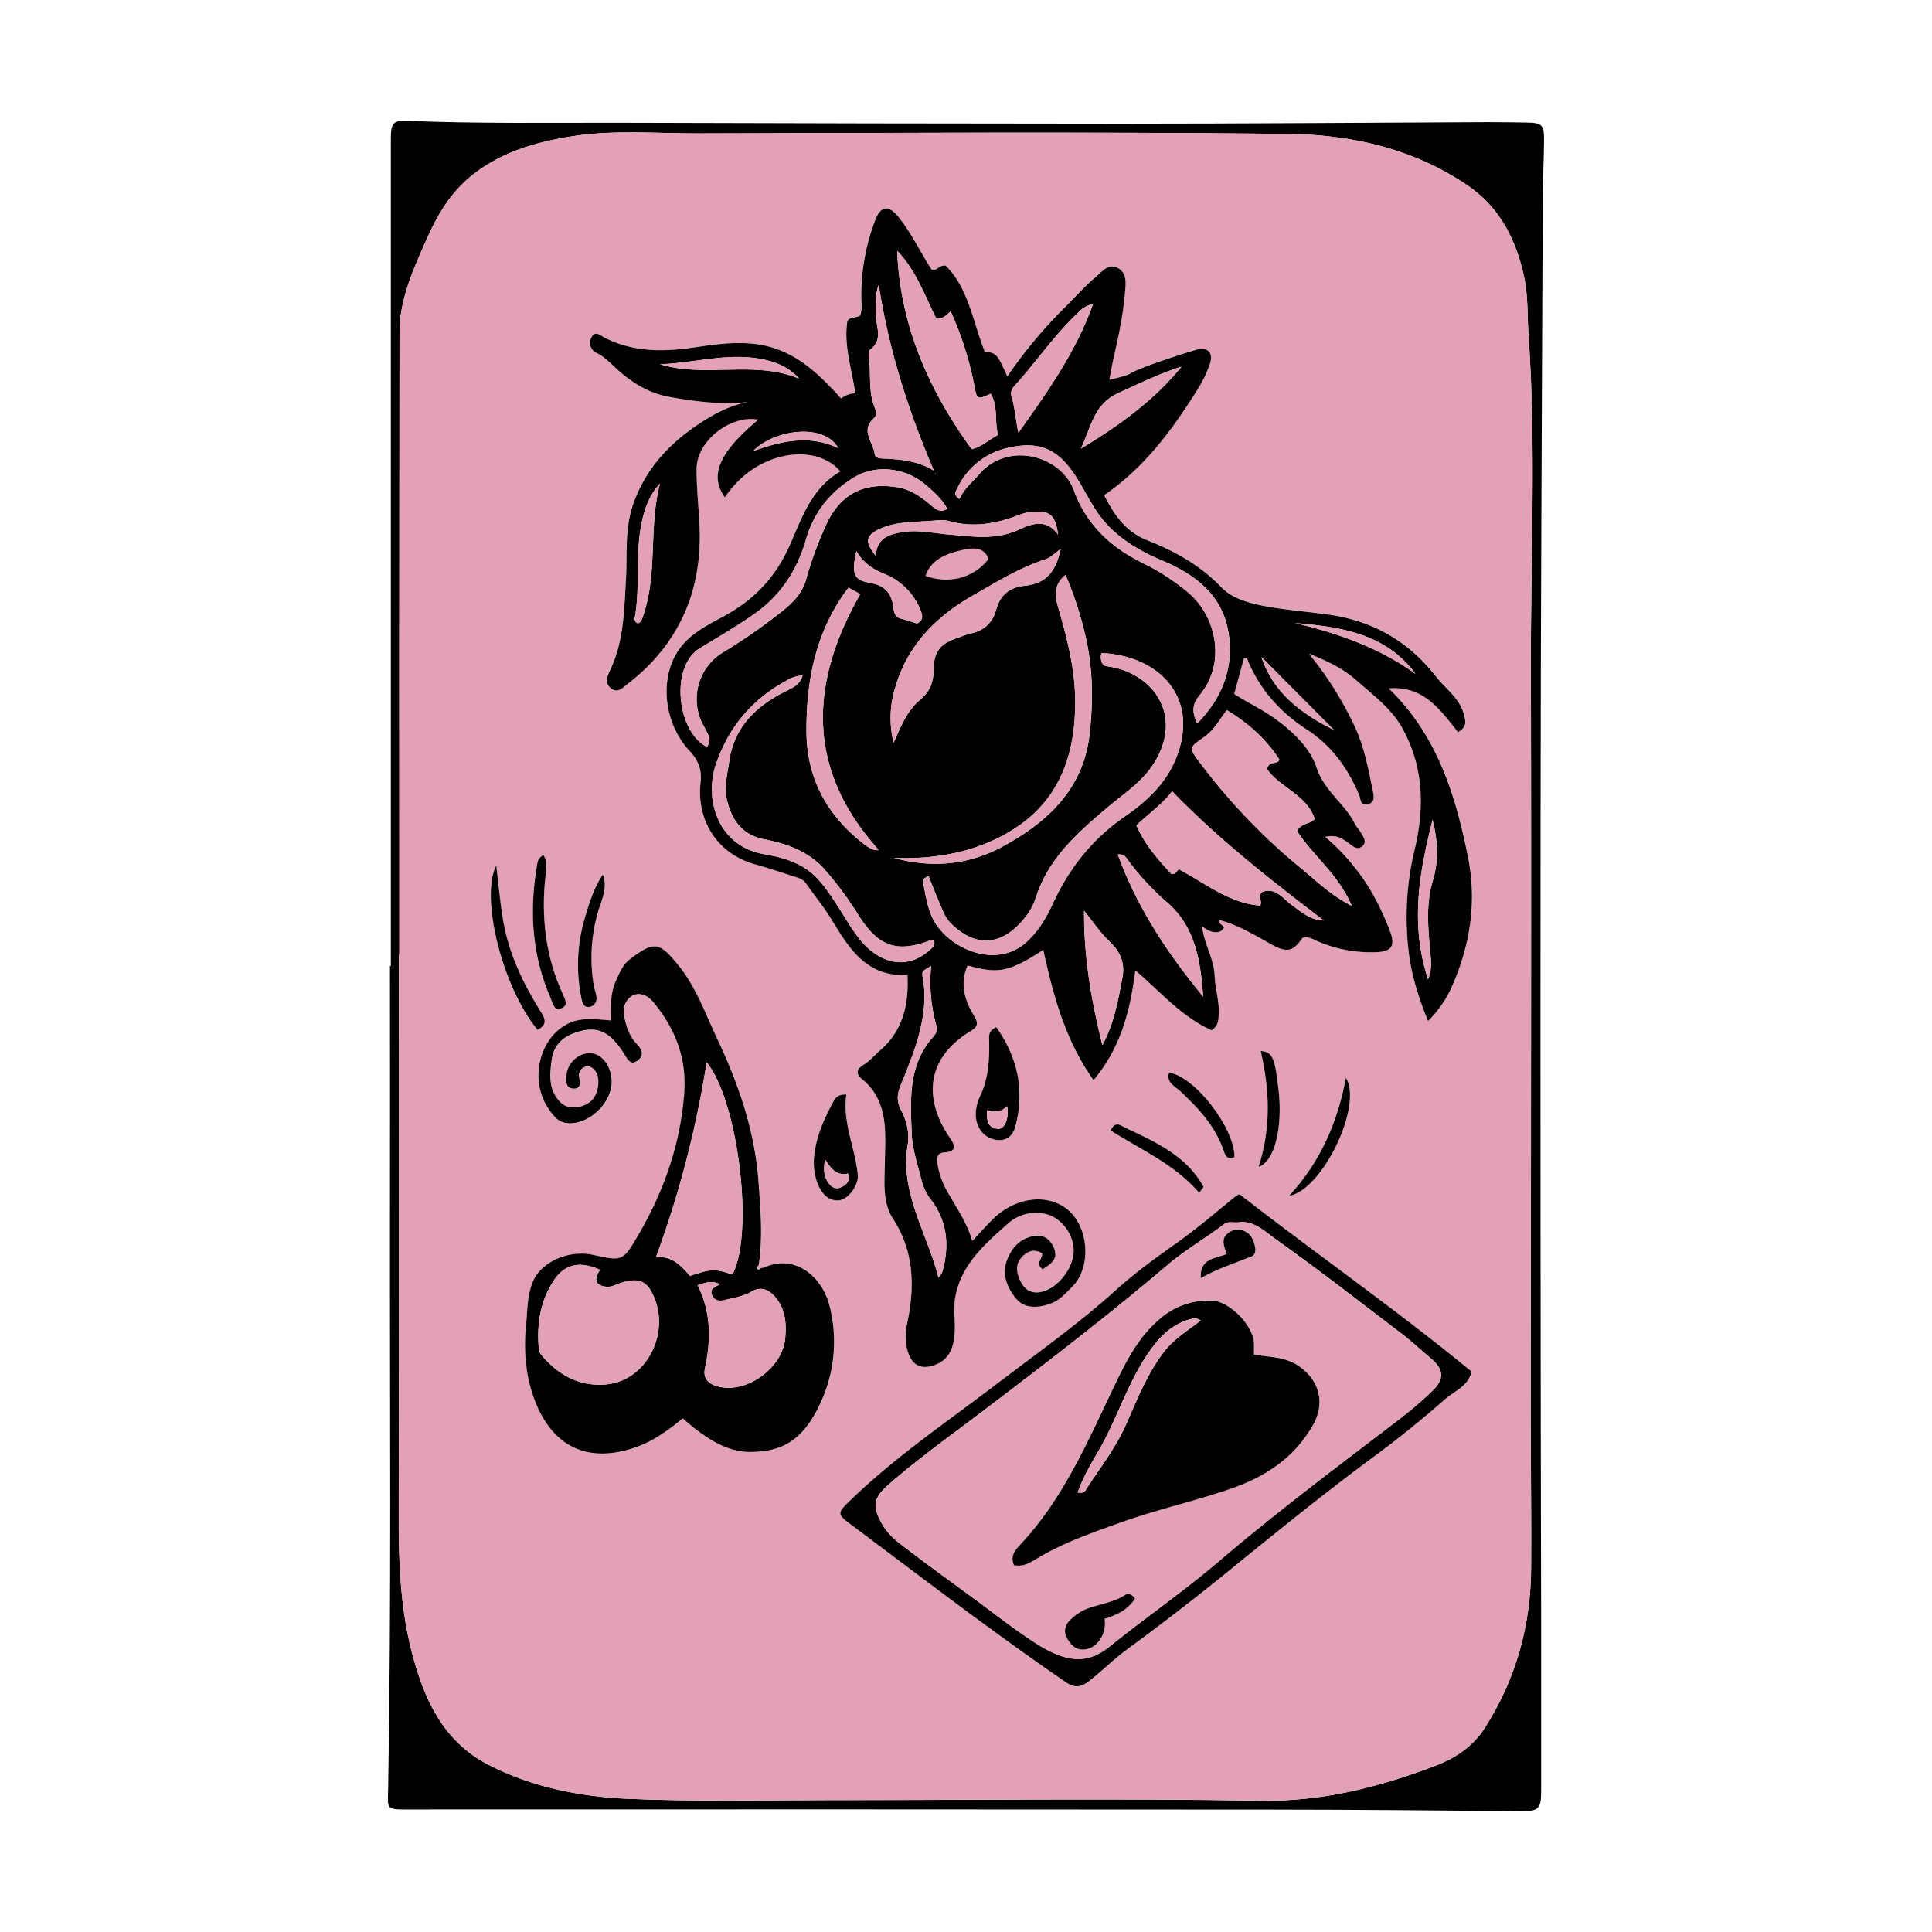 <svg xmlns="http://www.w3.org/2000/svg" viewBox="0 0 800 800"><defs><style>.a{fill:#e2a1b4;}</style></defs><title>slot-machine</title><path d="M161.84,399.94q0-171.37,0-342.76c0-6.19,1.13-7.39,6.68-7.15,29.84,1.26,59.7.72,89.55.81q103.11.33,206.23.38c50.7,0,101.39-.43,152.09-.64,5.2,0,10.4.09,15.6.17,6.6.11,7.44.88,7.36,7.67-.08,8-.51,16-.54,24-.35,85.78-.83,171.57-.9,257.35q-.15,165.36.24,330.72,0,35.78,0,71.55c0,7.11-1.34,8-8.54,7.93-34.46-.33-68.92-.62-103.38-.65q-178-.15-356-.06c-10.8,0-9.67.44-9.49-9.67,1.35-78.35.64-156.7.73-235q.06-52.32,0-104.63Zm3.52-4.83h-.18c0,76.77.14,153.54-.09,230.31-.07,19.85.44,39.46,5.46,58.87s13,36.85,31.76,46.5c18.09,9.29,38,13.24,57.94,14.08,29.6,1.24,59.29.5,88.94.51,57.52,0,115.06-.73,172.57.26,25.5.44,49.1-5.55,72.34-14.37,8.15-3.09,15.58-7.79,20.64-15.69,13-20.3,19.11-42.51,19.25-66.42.14-22-.2-44.09-.19-66.13,0-101.63.35-203.26.07-304.88-.13-46.25,2.27-92.54-.93-138.75-.58-8.33-.12-16.73-1.92-25C627.67,99,620.84,85.74,607.6,76.73c-22.43-15.25-48.26-21-74.51-21.28-81.37-.9-162.75-.39-244.13-.2-17.4,0-34.92-1.55-52.19,1.2-15.28,2.43-30.05,6.71-42.35,17-8.23,6.91-13.44,15.88-17.67,25.41-5.51,12.4-11.3,24.93-11.32,38.84Q165.24,266.42,165.36,395.11Z"/><path class="a" d="M165.36,395.11q0-128.69.07-257.38c0-13.91,5.81-26.44,11.32-38.84,4.23-9.53,9.44-18.5,17.67-25.41,12.3-10.32,27.07-14.6,42.35-17C254,53.7,271.56,55.29,289,55.25c81.38-.19,162.76-.7,244.13.2,26.25.29,52.08,6,74.51,21.28,13.24,9,20.07,22.24,23.42,37.65,1.8,8.29,1.34,16.69,1.92,25,3.2,46.21.8,92.5.93,138.75.28,101.62,0,203.25-.07,304.88,0,22,.33,44.09.19,66.13-.14,23.91-6.26,46.12-19.25,66.42-5.06,7.9-12.49,12.6-20.64,15.69-23.24,8.82-46.84,14.81-72.34,14.37-57.51-1-115-.25-172.57-.26-29.65,0-59.34.73-88.94-.51-20-.84-39.85-4.79-57.94-14.08-18.79-9.65-26.7-27-31.76-46.5s-5.53-39-5.46-58.87c.23-76.77.09-153.54.09-230.31ZM315.27,525l-1-1c1.69-11.57.76-23.11-.11-34.7-1.56-20.91-8.16-40.25-17.06-59-5-10.46-8.71-21.43-16.21-30.63-7.74-9.49-9.91-9.93-19.68-2.6-3.31,2.48-4.63,5.9-6.16,9.35-2.25,5.07-2.08,10.49-1.94,16.21-5.87-.4-11.51-1.3-16.77.87-13.41,5.53-18.6,26.43-6.32,39.26a7.88,7.88,0,0,0,4.76,2.4c9.4,1,19.57-9.15,18.52-18.49-.69-6.08-4.35-10.36-8.95-10.49s-9.29,4.08-9.67,9c-.18,2.25-.61,5.43,2.71,5.68,3.13.23,3.05-2.1,2.5-4.63a3.7,3.7,0,0,1,2.43-4.35c1.66-.61,3.1.2,4.18,1.58,2.27,2.91,1.57,9.32-1.35,12.25-3.27,3.3-9.6,4-12.61,1.2-5.56-5.22-4.9-12-3.9-18.57.78-5.15,4.14-8.58,9-10.37,9.33-3.45,14.65-1.29,20.87,8.48,1.46,2.3,2.72,5.15,5.82,2.66,2.6-2.08,1.55-4.56-.55-6.71-3.39-3.45-4.66-7.91-5.37-12.49s2.75-8.55,6.67-8.16c3,.31,5,2.49,6.71,4.71,8.31,10.6,12.59,22.34,11.61,36.13-1.55,21.65-8.69,41.38-19.6,59.82-5.93,10-6.35,9.79-18.24,7.22-9.63-2.08-21.19,2.68-24.78,11-2.4,5.6-2.28,12-2.88,18-1.07,10.87-.21,21.79,3.84,31.9,6.49,16.22,18.75,25.09,38.13,19.88,9-2.42,16.05-7.35,22.91-13.06,10,9,18.83,13.89,27.67,13.91,13.22,0,22.24-4.51,29.54-20.66a59.87,59.87,0,0,0,3.64-39.63c-2.83-11.91-14.14-22-27.1-16.09A4.18,4.18,0,0,1,315.27,525ZM497.64,383.27c2.88,2.9,7.5,3.94,9.09,1,.76-.95-2.49-1.56-1.71-3.32,7.85,2.07,14.62,6.28,21.56,10.12,6.3,3.49,8.93,3,12.74-2.66,2.17-.86,4,.28,5.76,1.07a55.39,55.39,0,0,0,23.78,4.79c7.37,0,9.26-2.31,6.62-9.1-3.56-9.15-8-17.89-14.19-25.64a83.05,83.05,0,0,0-12.5-13c4.77-1.18,7.34.85,9.9,2.75,1.65,1.22,3.43,2.78,5.33,1.19,2.28-1.9.51-4-.56-5.89-.7-1.2-1.75-2.22-2.37-3.45-4.18-8.42-12.65-13.58-15.84-23.2-2.79-8.39-9.73-14.91-17.17-20.32-5.34-3.9-11.35-6.66-17-10.3,1.35-5,2.66-9.79,4-14.6l1.28-.22C521.3,285.19,530,294.9,541,302c10.49,6.8,17.07,16,21.76,27.14.71,1.68.53,4.48,3.52,3.88s2.65-3.23,2.21-5.34c-1.87-9.18-3.55-18.36-7.6-27a143.48,143.48,0,0,0-18.92-30c7.11,2.8,13.95,5.95,19.64,11,6.86,6.08,14.46,11.54,19,19.76,9,16.15,9.3,33.37,5.05,50.77a119.67,119.67,0,0,0-2.51,40.58c1,10,4,19.73,8.15,30A47.21,47.21,0,0,0,601,409.07c7.83-17.4,10.7-35.58,6.9-54.43-5.18-25.7-12.79-50.35-32.78-69.64,14.52-1.24,21.33,9,28.68,18.08,3.78-2.05,3.2-4.59,2.41-7.46-1.84-6.69-7.58-10.48-11.52-15.54-11.19-14.41-25.84-23-44.23-25.61-8.69-1.25-17.45-1.89-26.11-3.45-6.84-1.24-14-3.24-18.47-7.85-8.78-9.14-19.24-15-30.59-19.45-9-3.54-13.78-10.32-18-18.76,16.32-11.18,27.73-26.43,38-42.71A51.33,51.33,0,0,0,501,150.43c1.42-4.5-1-7-5.64-5.68-2.8.79-22.69,6.89-27.55,9.93-1.79,1.12-9.26,5.54-11,4.06-1.56-1.36,3.61-7.88,4.1-10,2.05-8.91,4-17.85,4.78-27,.33-4,1.2-8.61-3-10.84-3.88-2.07-6.7,1.81-9.22,3.92-4.69,3.93-8.74,8.62-13.11,12.94a192.34,192.34,0,0,0-23.32,28.07c-4.32-9.5-4.49-9.68-9.32-10.22-5-12.33-6.6-26.13-16.22-35.65-2.71-.35-3.53,2.32-5.82,1.63-4.58-7.11-8.29-14.95-13.67-21.71-4.16-5.22-7.43-4.73-9.73,1.36a87.54,87.54,0,0,0-5.69,32.9c0,2.19.36,4.4-.54,6.51-1.51,1.05-3.67.26-5.22,2.1-1.65,10,1.76,19.82,3.27,30.1a9.83,9.83,0,0,0-5.91,2.11c-8.54-9.45-17.39-18.16-29.83-21.45-10.46-2.76-21.05-1.13-31.59.41-12.44,1.82-24.78,1.8-36.39-4.07-1.91-1-4-3.16-5.55-.2a4.64,4.64,0,0,0,2.32,6.57c3.14,1.54,5.43,4.07,7.94,6.34,6.41,5.79,13.27,10.23,22.18,11.8,10.8,1.91,21.5,3.28,32.53,2.07-7.69,1.39-14.29,5-20.63,9.17C277,183.71,267.61,193.83,262.4,208c-3.9,10.63-2.6,21.34-3.23,32.05-.75,12.6-.88,25.31-6.39,37-1.28,2.74-2.54,5.39-.07,7.65,2.86,2.63,5.18-.06,7.32-1.71,21.61-16.71,30.94-38.95,29.57-66-.38-7.59-1.17-15.18-1.19-22.78,0-11.62,13.95-22.63,25.56-20.53-16.09,13.45-20.44,23-13.87,32.14,5.48-7.83,12.4-13.52,21.54-16.31,10.15-3.1,20.68-1.19,26.32,5.64-11.84,6.71-15.93,19-20.89,30.36-5.82,13.32-14.76,22.72-27.47,29.62-7,3.81-14.7,7.57-19.24,14.88-7.3,11.77-5.3,29.6,5.07,40.75,3.7,4,5.24,7.64,4.63,13.24-1.65,15.17,6.45,29.29,22.5,33.8,5.39,1.52,10.71,3.33,16.06,5,1.9.6,3.87,1.13,5.1,2.9,3.41,4.93,7.23,9.53,10.4,14.68,7.25,11.81,14.38,24.24,31.62,23.22.61,12.19-1.84,23-11.21,31.12-2.39,2.07-4.43,4.59-7.2,6.24s-2.88,3.79-.48,5.72c8,6.42,9.66,15.26,9.69,24.71,0,6.21-.38,12.42-.33,18.63,0,5,.69,10.15,3.48,14.44,8.82,13.56,9.16,28.21,5.95,43.33-.95,4.47-1,8.79.68,13,1.87,4.68,5.38,6.11,10.21,4.51,5.81-1.92,8.44-6.18,8.78-14.19.2-4.79-.64-9.56.28-14.39,2.54-13.37,12.28-21.72,21.57-30a17.41,17.41,0,0,1,16.35-4c6.56,1.87,11.57,9.27,11,16.1-.67,7.67-7.88,15.66-14.61,16.24-3.48.3-5.69-1.46-7.22-4.34-1.7-3.2-2.35-6.84-.13-9.64,2-2.56,5.19-4.54,8.94-2.19.35,2.21-3.13,4.3.24,6.59,3.14-2.07,6.61-4.06,4.67-8.74-2.12-5.12-6.13-6.31-11.31-4.17-3.83,1.58-6.1,4.57-7.69,8-2.86,6.21-.78,11.86,3.08,16.8,3.27,4.19,8.61,4.61,14.94,2.16,3.53-1.37,5.86-4.16,8.39-6.63,8.45-8.25,7-25.66-2.47-32.69C432.78,494,419.79,496,410.84,505c-2.64,2.66-5.14,5.46-8.29,8.82-2.41-8.12-7-14.27-10.6-20.93a32.35,32.35,0,0,1-3.74-10.73c-.33-2.19-.53-4.69,2.69-4.91,5.93-.41,4.19-3.47,2.2-6.39-9.43-13.85-11.43-31.73,9-44,2.92-1.75,3-3.27,1.18-6.24-3.91-6.4-6-13.33-2.62-20.81,12.39,3.43,16.74,3,31.31-6.45,4.15,18.72,8.88,37.11,20.82,53.95,11.44-13.71,15.2-28.94,17.29-45.49,10.48,9,19.24,19.32,31.61,24.82,2.69-1.72,2.81-4.08,2.94-6.52.31-5.46-1.48-10.69-1.7-16.06-.31-7.31-4.58-13.56-5.2-20.74Zm15.74,111.31c-1.07.1-1.88.95-2.82,1.73-7.72,6.32-15.3,12.79-23.48,18.57-8.44,6-16.91,12-24.56,19-15.76,14.28-33.07,26.52-49.92,39.36-20.8,15.85-42.53,30.53-61.32,48.9-4.34,4.24-4.41,5.06.29,8.58,29.69,22.24,59.13,44.83,89.72,65.85,3.74,2.57,6.42,2.16,9.62-.33,5.47-4.24,10.34-9.17,15.95-13.28Q488.55,667,509.41,650c19.84-16.14,39.73-32.25,60.33-47.45,10-7.34,19.56-15.19,28.86-23.32,3.75-3.28,9.27-5.12,10.82-11.29C578.32,542.42,545.27,519.39,513.38,494.58ZM412.54,425.31c-3.62,1.59-2.92,4-2.89,6.06.12,7.82-.34,15.49-3.87,22.72a17.78,17.78,0,0,0-1.63,6.33c-.43,6,3,10.6,8.12,11.52,4.72.84,7.33-1.85,8.32-5.83C424.27,451.38,421.42,437.88,412.54,425.31Zm-62.08,27.93c-3.76-.25-4.77,1.77-5.65,3.41-3.49,6.55-6.56,13.31-7.5,20.78a24.78,24.78,0,0,0,1.13,12.4c1.53,3.87,3.95,7.29,8.57,7.24,3.85,0,8.62-6.06,8.18-10.63C354.1,475.21,348.77,464.72,350.46,453.24Zm-145-94.93c-6.75,13.38,2.5,50.44,17,68.14,5.08-2.61,2.4-5.75.57-8.75-7.11-11.68-12.8-23.95-15-37.57C207,372.89,206.35,365.58,205.48,358.31Zm19.57-4.22c-2.63,1.2-2.53,3.36-2.85,5.28-3.09,18.57-1.8,36.67,5.85,54.08.92,2.1,1.28,5.4,4.59,4,2.72-1.16,1.35-3.68.43-5.7-7.3-15.88-9.14-32.56-7.12-49.78C226.25,359.37,226.72,356.81,225.05,354.09Zm24.58,8c-3.71,5.52-5.64,11.74-7.43,17.93a68.21,68.21,0,0,0-1.42,33.73c.4,1.86,1,3.67,3.42,3.17,2.11-.43,2.83-2.2,2.76-4.09a28.14,28.14,0,0,0-1-4,68.34,68.34,0,0,1,1.33-30.12C248.66,373.42,251.91,368.21,249.63,362.11Zm307.69,84.17c-3.42,18.16-10.3,34.58-23.57,48.92C547.75,492.75,564.44,457.56,557.32,446.28Zm-36.16,36.88c6.73-2.16,10-16.52,8.26-31.79-1.54-13.45-2.44-15.66-7.41-16.17C525.78,451.17,526.36,467,521.16,483.16Zm-37.09-39c-1.25,4.11,2.34,5.63,4.39,7.52,7.83,7.26,15,15,18.41,25.36.79,2.38,2,3.24,4.32,2.15C511.2,467,494.86,445.8,484.07,444.13Zm12.48,49.78,1.83-2.41c-7.07-13-20.06-18.63-32.66-24.66-1.74-.82-3.89-2.84-5.87,1.26C472.43,476.1,486.46,482.12,496.55,493.91Z"/><path d="M497.75,383.29c.62,7.18,4.89,13.43,5.2,20.74.22,5.37,2,10.6,1.7,16.06-.13,2.44-.25,4.8-2.94,6.52-12.37-5.5-21.13-15.84-31.61-24.82-2.09,16.55-5.85,31.78-17.29,45.49-11.94-16.84-16.67-35.23-20.82-53.95-14.57,9.49-18.92,9.88-31.31,6.45-3.36,7.48-1.29,14.41,2.62,20.81,1.81,3,1.74,4.49-1.18,6.24-20.45,12.31-18.45,30.19-9,44,2,2.92,3.73,6-2.2,6.39-3.22.22-3,2.72-2.69,4.91A32.35,32.35,0,0,0,392,492.9c3.63,6.66,8.19,12.81,10.6,20.93,3.15-3.36,5.65-6.16,8.29-8.82,9-9,21.94-11,30.47-4.72,9.51,7,10.92,24.44,2.47,32.69-2.53,2.47-4.86,5.26-8.39,6.63-6.33,2.45-11.67,2-14.94-2.16-3.86-4.94-5.94-10.59-3.08-16.8,1.59-3.46,3.86-6.45,7.69-8,5.18-2.14,9.19-.95,11.31,4.17,1.94,4.68-1.53,6.67-4.67,8.74-3.37-2.29.11-4.38-.24-6.59-3.75-2.35-6.9-.37-8.94,2.19-2.22,2.8-1.57,6.44.13,9.64,1.53,2.88,3.74,4.64,7.22,4.34,6.73-.58,13.94-8.57,14.61-16.24.6-6.83-4.41-14.23-11-16.1a17.41,17.41,0,0,0-16.35,4c-9.29,8.29-19,16.64-21.57,30-.92,4.83-.08,9.6-.28,14.39-.34,8-3,12.27-8.78,14.19-4.83,1.6-8.34.17-10.21-4.51-1.68-4.19-1.63-8.51-.68-13,3.21-15.12,2.87-29.77-5.95-43.33-2.79-4.29-3.44-9.4-3.48-14.44,0-6.21.35-12.42.33-18.63,0-9.45-1.72-18.29-9.69-24.71-2.4-1.93-2.35-4,.48-5.72s4.81-4.17,7.2-6.24c9.37-8.11,11.82-18.93,11.21-31.12-17.24,1-24.37-11.41-31.62-23.22-3.17-5.15-7-9.75-10.4-14.68-1.23-1.77-3.2-2.3-5.1-2.9-5.35-1.69-10.67-3.5-16.06-5-16.05-4.51-24.15-18.63-22.5-33.8.61-5.6-.93-9.26-4.63-13.24-10.37-11.15-12.37-29-5.07-40.75,4.54-7.31,12.22-11.07,19.24-14.88,12.71-6.9,21.65-16.3,27.47-29.62,5-11.34,9.05-23.65,20.89-30.36-5.64-6.83-16.17-8.74-26.32-5.64-9.14,2.79-16.06,8.48-21.54,16.31-6.57-9.16-2.22-18.69,13.87-32.14-11.61-2.1-25.58,8.91-25.56,20.53,0,7.6.81,15.19,1.19,22.78,1.37,27-8,49.26-29.57,66-2.14,1.65-4.46,4.34-7.32,1.71-2.47-2.26-1.21-4.91.07-7.65,5.51-11.73,5.64-24.44,6.39-37,.63-10.71-.67-21.42,3.23-32.05,5.21-14.2,14.61-24.32,26.82-32.45,6.34-4.22,12.94-7.78,20.63-9.17-11,1.21-21.73-.16-32.53-2.07-8.91-1.57-15.77-6-22.18-11.8-2.51-2.27-4.8-4.8-7.94-6.34a4.64,4.64,0,0,1-2.32-6.57c1.51-3,3.64-.77,5.55.2,11.61,5.87,23.95,5.89,36.39,4.07,10.54-1.54,21.13-3.17,31.59-.41,12.44,3.29,21.29,12,29.83,21.45a9.83,9.83,0,0,1,5.91-2.11c-1.51-10.28-4.92-20.1-3.27-30.1,1.55-1.84,3.71-1,5.22-2.1.9-2.11.58-4.32.54-6.51a87.54,87.54,0,0,1,5.69-32.9c2.3-6.09,5.57-6.58,9.73-1.36,5.38,6.76,9.09,14.6,13.67,21.71,2.29.69,3.11-2,5.82-1.63,9.62,9.52,11.2,23.32,16.22,35.65,4.83.54,5,.72,9.32,10.22a192.34,192.34,0,0,1,23.32-28.07c4.37-4.32,8.42-9,13.11-12.94,2.52-2.11,5.34-6,9.22-3.92,4.2,2.23,3.33,6.85,3,10.84-.76,9.14-2.73,18.08-4.78,27-.49,2.15-1.66,8.52-1.66,8.52s6.75-1.43,8.54-2.55c4.86-3,24.75-9.14,27.55-9.93,4.59-1.3,7.06,1.18,5.64,5.68a51.33,51.33,0,0,1-5.82,11.82c-10.24,16.28-21.65,31.53-38,42.71,4.25,8.44,9,15.22,18,18.76,11.35,4.46,21.81,10.31,30.59,19.45,4.43,4.61,11.63,6.61,18.47,7.85,8.66,1.56,17.42,2.2,26.11,3.45,18.39,2.63,33,11.2,44.23,25.61,3.94,5.06,9.68,8.85,11.52,15.54.79,2.87,1.37,5.41-2.41,7.46-7.35-9.1-14.16-19.32-28.68-18.08,20,19.29,27.6,43.94,32.78,69.64,3.8,18.85.93,37-6.9,54.43a47.21,47.21,0,0,1-9.63,13.66c-4.13-10.23-7.16-19.94-8.15-30a119.67,119.67,0,0,1,2.51-40.58c4.25-17.4,3.95-34.62-5.05-50.77-4.58-8.22-12.18-13.68-19-19.76-5.69-5.05-12.53-8.2-19.64-11a143.48,143.48,0,0,1,18.92,30c4.05,8.65,5.73,17.83,7.6,27,.44,2.11.87,4.72-2.21,5.34s-2.81-2.2-3.52-3.88C558.08,318.05,551.5,308.82,541,302c-11-7.12-19.71-16.83-24.68-29.48l-1.28.22c-1.3,4.81-2.61,9.62-4,14.6,5.64,3.64,11.65,6.4,17,10.3,7.44,5.41,14.38,11.93,17.17,20.32,3.19,9.62,11.66,14.78,15.84,23.2.62,1.23,1.67,2.25,2.37,3.45,1.07,1.87,2.84,4,.56,5.89-1.9,1.59-3.68,0-5.33-1.19-2.56-1.9-5.13-3.93-9.9-2.75a83.05,83.05,0,0,1,12.5,13c6.23,7.75,10.63,16.49,14.19,25.64,2.64,6.79.75,9.06-6.62,9.1a55.39,55.39,0,0,1-23.78-4.79c-1.71-.79-3.59-1.93-5.76-1.07-3.81,5.62-6.44,6.15-12.74,2.66-6.94-3.84-13.71-8.05-21.56-10.12-.78,1.76,2.47,2.37,1.71,3.32-1.59,2.9-6.21,1.86-9.09-1l-.24.08ZM508,294.06c-3.23,4.37-5.5,8.48-9.35,11.15-6.36,4.4-6.4,4.51-1.57,10.84a252.38,252.38,0,0,0,41.36,43.23c6.44,5.23,12.41,11.34,21.28,15.78-5.52-13.05-16.18-20.85-22.66-31,2-3.51,5.63-2.74,7.33-5-3.42-10.16-14.64-13-19.77-20.68.9-3.54,4-1.59,5.19-3.76C524.35,306.11,517.07,299.58,508,294.06ZM457,275.51a14.29,14.29,0,0,0,1.71.44c18,2.4,31.77,19.62,19.17,40-4.76,7.7-12.3,12.51-19,18.16-12.42,10.5-24.6,21.06-29.87,37.28a25.92,25.92,0,0,1-3.74,7.47c-8.64,11.6-19.86,14.93-31.41,3.65-2.42-2.36-3.47-5.31-4.71-8.24-1.63-3.84-3.15-7.72-4.66-11.43-2.18.69-2.44,1.73-2.24,2.7,1.27,6.23,2,12.65,5.92,18,7.71,10.56,25.25,17.06,36.8,6.57,4.82-4.38,8.12-9.78,10.79-15.62,6.8-14.84,16.36-27.08,30.11-36.5,10.16-7,19-15.64,22.65-28.56,6.38-22.85-10.27-38-32.42-39A5.43,5.43,0,0,0,457,275.51ZM488.28,360c11.41,6.16,20.92,14,33.5,15,1.16-2-1.26-3.78.8-5.6,5.66-2.26,8.7,2.8,12.49,5.5,3.95,2.82,7.54,6.11,13.07,6.25-21.84-16.62-43.41-33.48-62.77-53.46-4.48,5.73-10,9.4-14.79,14.09,3.41,7.94,8.93,14.17,14.48,20.14C487.06,362.18,487.36,360.05,488.28,360ZM371.51,103.9c1.18,30.75,13,57.49,30.84,82.12,4.2-1.07,7.21-4,10.9-5.92-1.53-5.79.1-11.82-3.06-17.08-5.46,2.64-5.75,2.36-6.76-3.3a137.27,137.27,0,0,0-9.82-30.84c-1.69,1.59-3,3.28-6,2.84C382.89,122.44,379.4,112,371.51,103.9ZM292.82,309.31c1.36-2.93,1.66-3.1-1.5-8.82a22.67,22.67,0,0,1,8.53-30.65,229.89,229.89,0,0,0,22.2-15.33c4.93-3.71,9.78-8,11.61-14.1a154.42,154.42,0,0,1,8.87-24.06c5.94-12.11,15.58-16.68,28.85-14.63,5.72.89,10,4,14.1,7.45,2,1.74,3.89,3.25,6.81,1.51-2.4-4.24-5.86-7.29-9.36-10.22-8-6.75-20.2-8.28-29.21-2.82-9.82,6-16.72,14.32-20,25.86-3.6,12.53-10.49,23.21-21.55,30.88-7.23,5-14.83,9.49-22.3,14C277.18,276,280.43,303.36,292.82,309.31Zm77.33,45.93c15.64,4.33,30.85,3,45.11-4.75,18.67-10.16,33.36-23.84,35.92-46.43,1.47-13,1.44-26-1.3-38.87a149.56,149.56,0,0,0-8.65-27.13c-5,4.1-4.46,8.59-3,13.61,3.68,12.71,6.94,25.37,7,38.92.05,21.46-6.21,39.91-24.3,52C405.83,352.6,388.3,355.93,370.15,355.24Zm27.13-148.63c2-4.36,5.49-7.12,8.35-10.42,11.74-13.53,33.74-7.73,39.09,6.95,5.1,14,15.17,23.45,28.37,29.93a94.54,94.54,0,0,1,18.61,12c12.26,10.17,16.06,29.66,5,42.89-3,3.6-3.22,7-.93,11.58,10.84-11.06,15.43-24,12.76-38.5-2.73-14.87-13.8-23.24-27.11-28.85-8.5-3.57-16.38-8-22.85-14.81-5.32-5.61-8.43-12.58-12.4-19-7.44-12-15.06-16-28.42-13a30.32,30.32,0,0,0-21.27,16.68C395.78,203.42,394.6,204.91,397.28,206.61Zm41.89,20.75c-2.5,1.76-4.11,3.53-6.08,4.17-10.93,3.53-20.65,9.59-30.46,15.19-15.29,8.74-27.22,20.94-32.1,38.58a42.63,42.63,0,0,0-.49,22.26c3-6.89,5.62-13.34,11.06-17.91,3.84-3.22,5.41-7,5.47-12,.09-8.14,2.8-11.29,10.67-13.77a44.91,44.91,0,0,1,4.53-1.56c5.7-1.11,9.23-4.47,10.77-10,1.69-6.1,5.56-9.16,12-9.82C432.81,241.66,437.17,237,439.17,227.36ZM332.36,279.71a14.33,14.33,0,0,0-7,2.3c-14.08,7.73-23.6,19.1-28.87,34.44-4.89,14.19.51,33.95,20.1,37.27,8.06,1.37,16.27,3.78,22.31,10.5,4.46,5,7.77,10.65,11.29,16.21,3.33,5.25,6.56,10.55,11.79,14.22,7.76,5.44,16,5,23-1.26,1.38-1.23,3-2.31,1.11-4.33-15,5.9-22.58,3-31.27-11.16A143.57,143.57,0,0,0,342,360.63c-6.63-7.84-15.74-11.18-25.6-13.1-8.57-1.68-13.17-7.36-15.24-15.74-1.42-5.74,0-11,.81-16.55,2.13-14.7,11.56-23.2,24-29.33C328.56,284.6,331.2,283.4,332.36,279.71Zm54.32-84.86c-10.64-24.93-18.74-50.31-22.82-76.94-1.45,3.86-1.15,7.62-1.3,11.37-.21,5.31,3.72,11.31-2.5,15.72-.44.31-.44,1.54-.33,2.3,1.07,7.09-.37,14.46,2.43,21.35.64,1.58.92,3.5-.28,4.56-5.8,5.13-.2,9.89.31,14.77.17,1.61,1.88,1.83,3.35,1.89C372.69,190.18,379.8,190.71,386.68,194.85Zm-35.33,48.47c-13.52,17.81-17.41,37.93-17.42,59.16,0,19.35,8.16,34.66,23.16,46.53,2.12,1.68,4.34,3.32,6.78,3-30-33.32-28.9-68.77-7.66-106ZM385.57,400c-3.81,2.19-3.89,2.2-3.46,4.9a45.47,45.47,0,0,1,.71,6.52c.18,12.31-4,23.53-8.5,34.65-1.79,4.44-4,8.24-1.27,13.42,2.29,4.32,3.66,9.6,2.83,14.53-3.33,20,8,36.38,12.71,55a10.45,10.45,0,0,0,1.61-2.36c2.95-10.52,2.24-20.58-4.5-29.57a22,22,0,0,1-4-7.94c-1.62-6.6-3.95-13.23-4.19-19.92-.49-13.87-1.55-28.16,8.8-39.78,1-1.17,2.06-2.56,1.54-4.34A66.52,66.52,0,0,1,385.57,400Zm112.62,12.62c-1.08-14.28-3-28.34-14.48-38.57a109.34,109.34,0,0,1-16.31-17.42c-.95-1.32-1.76-3.1-4.55-2.82C470.88,375.88,483.48,394.79,498.19,412.64ZM421.71,179.18c11.75-16.58,23.61-33,30.9-53.33a11.88,11.88,0,0,0-6.17,3.61c-9.9,9.34-17.55,20.63-26.64,30.67a4.24,4.24,0,0,0-.81,4.43C420.28,169.2,420.57,174,421.71,179.18Zm27.19,198c-.17,18.92,3,37.32,7.58,55.61,4.79-8.81,6.45-18.38,8.28-27.88,1.14-6-.74-10.65-5.24-14.92C455.52,386.16,452.4,381.45,448.9,377.14ZM362.55,230c.77-7.22,5.31-8.61,10.58-9.58,6.69-1.24,13.12.35,19.67.9,9.67.8,19.24,2.45,28.86-1.91,5-2.25,11.37-5.19,16.46,2-1-7.88-3.28-9.94-10-9.51a20,20,0,0,0-5.84,1.23c-9.52,3.69-19.13,5.5-29.28,2.66-2.24-.62-4.8-.35-7.18-.14-7,.6-14.08.24-20.7,3S357.78,224.18,362.55,230Zm126.74-78.22c-9.2,2.94-17.74,7.11-26.41,11.07-9.74,4.46-10.95,13.57-15.29,22.93C464,175.84,478,165.6,489.29,151.78ZM264,258.07c1.3-.13,1.66-1.27,2.06-2.39,6.47-17.94,2.38-37.22,7.23-55.42-4.75,5-6.69,11.26-7.87,17.68-2.28,12.36-.36,25-2.5,37.45A2.13,2.13,0,0,0,264,258.07Zm90.61-29.9c-2.13,9.64-1,12,5.51,13.14,6.06,1.05,9.09,4,9.82,10.36.29,2.54,1.06,4.08,3.65,4.66,2.1.47,4.12,1.25,6.13,1.87,2.54-1.37,2.49-3.07,1.45-5.52a26.7,26.7,0,0,0-14.72-14.92C361.79,235.83,357.55,233.38,354.63,228.17Zm236.7,177.35c1.69-4.22,1.28-7.42,1-10.54-.93-10.16-2.06-20.32,1-30.34,2.54-8.4,2-16.75-.1-25.16C587.76,361,583.75,382.43,591.33,405.52ZM330.88,156.79c-4.6-5.31-11.48-7.89-20.08-8.73-12.65-1.22-24.93,2.44-37.51,2.75C292,156.63,312.22,149,330.88,156.79ZM536.31,258c17.77,4.21,34.8,10.19,49.81,21C573.69,262.3,555.24,259.6,536.31,258Zm16,44.21q-15-15.08-30-30.16C527.31,287,538.94,295.56,552.35,302.25ZM347.09,185.53c-6-10.63-26.71-7.57-35.21,1.23C324,182.45,335.15,180,347.09,185.53ZM387.36,196l-.17.31.29,0Z"/><path d="M315.27,525a4.18,4.18,0,0,0,1.19-.15c13-5.89,24.27,4.18,27.1,16.09a59.87,59.87,0,0,1-3.64,39.63c-7.3,16.15-16.32,20.7-29.54,20.66-8.84,0-17.67-5-27.67-13.91-6.86,5.71-13.9,10.64-22.91,13.06-19.38,5.21-31.64-3.66-38.13-19.88-4-10.11-4.91-21-3.84-31.9.6-6,.48-12.39,2.88-18,3.59-8.35,15.15-13.11,24.78-11,11.89,2.57,12.31,2.81,18.24-7.22,10.91-18.44,18-38.17,19.6-59.82,1-13.79-3.3-25.53-11.61-36.13C270,414.14,268,412,265,411.65c-3.92-.39-7.35,3.72-6.67,8.16s2,9,5.37,12.49c2.1,2.15,3.15,4.63.55,6.71-3.1,2.49-4.36-.36-5.82-2.66-6.22-9.77-11.54-11.93-20.87-8.48-4.83,1.79-8.19,5.22-9,10.37-1,6.59-1.66,13.35,3.9,18.57,3,2.83,9.34,2.1,12.61-1.2,2.92-2.93,3.62-9.34,1.35-12.25-1.08-1.38-2.52-2.19-4.18-1.58a3.7,3.7,0,0,0-2.43,4.35c.55,2.53.63,4.86-2.5,4.63-3.32-.25-2.89-3.43-2.71-5.68.38-4.93,5.08-9.14,9.67-9s8.26,4.41,8.95,10.49c1.05,9.34-9.12,19.52-18.52,18.49a7.88,7.88,0,0,1-4.76-2.4c-12.28-12.83-7.09-33.73,6.32-39.26,5.26-2.17,10.9-1.27,16.77-.87-.14-5.72-.31-11.14,1.94-16.21,1.53-3.45,2.85-6.87,6.16-9.35,9.77-7.33,11.94-6.89,19.68,2.6,7.5,9.2,11.25,20.17,16.21,30.63,8.9,18.79,15.5,38.13,17.06,59,.87,11.59,1.8,23.13.11,34.7-.63.54-.84,1.19-.2,1.79C314.12,525.81,314.84,525.22,315.27,525Zm-66.77.83c-8.5-3.83-14.84-2.42-19.47,4.81-5.36,8.36-6.8,17.79-5.95,27.59a5.21,5.21,0,0,0,1,2.73c7.06,8.49,16.05,13.4,27.18,12.27,15.81-1.6,25.8-19.85,19.85-35.31-2.87-7.43-6.35-9.09-13.93-6.71-2.07.64-4,1.9-6.32,1.59C246.59,532.2,245.69,529.88,248.5,525.78Zm44.11-85.92a423.25,423.25,0,0,1-21,80.67c6.79-.63,10.51,3.67,14.05,7.74,9-2.92,10.23-3,17.59-.56C312.36,510.75,305.71,456,292.61,439.86Zm-3.72,92.3c5.67,11.45,5.51,22.82,3,34.44-.93,4.38,1.6,6.91,6.92,7.79,11.52,1.92,25.21-8.46,26.31-20.17.59-6.29.14-12.45-4.44-17.51-2.77-3.05-6-4.06-9.65-1.84-3.36,2-7.17,2.41-10.82,3.39-2.23.6-4.55.45-5.49-2.24s1.57-3,3.26-4.3C295,530.19,292.45,531,288.89,532.16Z"/><path d="M513.38,494.58c31.89,24.81,64.94,47.84,96,73.37-1.55,6.17-7.07,8-10.82,11.29-9.3,8.13-18.91,16-28.86,23.32-20.6,15.2-40.49,31.31-60.33,47.45q-20.88,17-42.55,32.9c-5.61,4.11-10.48,9-15.95,13.28-3.2,2.49-5.88,2.9-9.62.33-30.59-21-60-43.61-89.72-65.85-4.7-3.52-4.63-4.34-.29-8.58,18.79-18.37,40.52-33.05,61.32-48.9,16.85-12.84,34.16-25.08,49.92-39.36,7.65-6.92,16.12-13,24.56-19,8.18-5.78,15.76-12.25,23.48-18.57C511.5,495.53,512.31,494.68,513.38,494.58Zm.07,11.49c-2.58.42-4.76-.56-6.47.75-7.59,5.78-16,10.62-23.19,16.7-25,21.26-51,41.21-77.1,61-13.05,9.92-26.43,19.43-38.8,30.23-3.39,3-6.57,6.41-4.91,11.32a26.24,26.24,0,0,0,8.44,12.09c10.54,8.28,21.43,16.09,32.22,24,8.37,6.16,16.53,12.65,25.27,18.24,13.19,8.43,21.68,8.51,30.62,1.3,14.89-12,30.65-22.87,45.23-35.3,20.83-17.76,42.61-34.34,64.38-50.93,8.27-6.31,16.72-12.42,24.13-19.75,4.89-4.83,4.51-8.75-.64-13.12-4.11-3.49-8.07-7.17-12.35-10.44-17.14-13.08-34.18-26.33-51.73-38.83C524,510.18,519.46,505.48,513.45,506.07Z"/><path d="M412.54,425.31c8.88,12.57,11.73,26.07,8,40.8-1,4-3.6,6.67-8.32,5.83-5.16-.92-8.55-5.55-8.12-11.52a17.78,17.78,0,0,1,1.63-6.33c3.53-7.23,4-14.9,3.87-22.72C409.62,429.28,408.92,426.9,412.54,425.31Zm-3.8,34.41c-.27,4.31.32,7.43,4.57,7.69,2.78.17,4.62-4.48,3.69-9.35C414.7,460.3,412.09,460.9,408.74,459.72Z"/><path d="M350.46,453.24c-1.69,11.48,3.64,22,4.73,33.2.44,4.57-4.33,10.59-8.18,10.63-4.62.05-7-3.37-8.57-7.24a24.78,24.78,0,0,1-1.13-12.4c.94-7.47,4-14.23,7.5-20.78C345.69,455,346.7,453,350.46,453.24Zm-8.83,26.87c-.62,3.69-.8,7.29,2,10.4a3.69,3.69,0,0,0,4.32,1.24c2.23-1,4.2-2.33,3.21-5.83C346.27,487,344.06,483.77,341.63,480.11Z"/><path d="M205.48,358.31c.87,7.27,1.52,14.58,2.66,21.82,2.15,13.62,7.84,25.89,15,37.57,1.83,3,4.51,6.14-.57,8.75C208,408.75,198.73,371.69,205.48,358.31Z"/><path d="M225.05,354.09c1.67,2.72,1.2,5.28.9,7.86-2,17.22-.18,33.9,7.12,49.78.92,2,2.29,4.54-.43,5.7-3.31,1.42-3.67-1.88-4.59-4-7.65-17.41-8.94-35.51-5.85-54.08C222.52,357.45,222.42,355.29,225.05,354.09Z"/><path d="M249.63,362.11c2.28,6.1-1,11.31-2.32,16.59A68.34,68.34,0,0,0,246,408.82a28.14,28.14,0,0,1,1,4c.07,1.89-.65,3.66-2.76,4.09-2.44.5-3-1.31-3.42-3.17A68.21,68.21,0,0,1,242.2,380C244,373.85,245.92,367.63,249.63,362.11Z"/><path d="M557.32,446.28c7.12,11.28-9.57,46.47-23.57,48.92C547,480.86,553.9,464.44,557.32,446.28Z"/><path d="M521.16,483.16c5.2-16.14,4.62-32,.85-48,5,.51,5.87,2.72,7.41,16.17C531.18,466.64,527.89,481,521.16,483.16Z"/><path d="M484.07,444.13c10.79,1.67,27.13,22.9,27.12,35-2.32,1.09-3.53.23-4.32-2.15-3.43-10.41-10.58-18.1-18.41-25.36C486.41,449.76,482.82,448.24,484.07,444.13Z"/><path d="M496.55,493.91c-10.09-11.79-24.12-17.81-36.7-25.81,2-4.1,4.13-2.08,5.87-1.26,12.6,6,25.59,11.63,32.66,24.66Z"/><path class="a" d="M508,294.06c9.11,5.52,16.39,12.05,21.81,20.59-1.18,2.17-4.29.22-5.19,3.76,5.13,7.63,16.35,10.52,19.77,20.68-1.7,2.24-5.35,1.47-7.33,5,6.48,10.14,17.14,17.94,22.66,31-8.87-4.44-14.84-10.55-21.28-15.78A252.38,252.38,0,0,1,497,316.05c-4.83-6.33-4.79-6.44,1.57-10.84C502.46,302.54,504.73,298.43,508,294.06Z"/><path class="a" d="M457,275.51a5.43,5.43,0,0,1-.87-5.11c22.15,1,38.8,16.18,32.42,39C485,322.35,476.09,331,465.93,338c-13.75,9.42-23.31,21.66-30.11,36.5-2.67,5.84-6,11.24-10.79,15.62-11.55,10.49-29.09,4-36.8-6.57-3.94-5.37-4.65-11.79-5.92-18-.2-1,.06-2,2.24-2.7,1.51,3.71,3,7.59,4.66,11.43,1.24,2.93,2.29,5.88,4.71,8.24,11.55,11.28,22.77,7.95,31.41-3.65a25.92,25.92,0,0,0,3.74-7.47c5.27-16.22,17.45-26.78,29.87-37.28,6.67-5.65,14.21-10.46,19-18.16,12.6-20.36-1.21-37.58-19.17-40A14.29,14.29,0,0,1,457,275.51Z"/><path class="a" d="M488.28,360c-.92.05-1.22,2.18-3.22,1.91-5.55-6-11.07-12.2-14.48-20.14,4.79-4.69,10.31-8.36,14.79-14.09,19.36,20,40.93,36.84,62.77,53.46-5.53-.14-9.12-3.43-13.07-6.25-3.79-2.7-6.83-7.76-12.49-5.5-2.06,1.82.36,3.62-.8,5.6C509.2,374,499.69,366.16,488.28,360Z"/><path class="a" d="M371.51,103.9c7.89,8.06,11.38,18.54,16.14,27.82,3,.44,4.27-1.25,6-2.84a137.27,137.27,0,0,1,9.82,30.84c1,5.66,1.3,5.94,6.76,3.3,3.16,5.26,1.53,11.29,3.06,17.08-3.69,2-6.7,4.85-10.9,5.92C384.49,161.39,372.69,134.65,371.51,103.9Z"/><path class="a" d="M292.82,309.31c-12.39-5.95-15.64-33.27-3-40.92,7.47-4.52,15.07-9,22.3-14,11.06-7.67,17.95-18.35,21.55-30.88,3.32-11.54,10.22-19.91,20-25.86,9-5.46,21.17-3.93,29.21,2.82,3.5,2.93,7,6,9.36,10.22-2.92,1.74-4.76.23-6.81-1.51-4.13-3.49-8.38-6.56-14.1-7.45-13.27-2.05-22.91,2.52-28.85,14.63a154.42,154.42,0,0,0-8.87,24.06c-1.83,6.14-6.68,10.39-11.61,14.1a229.89,229.89,0,0,1-22.2,15.33,22.67,22.67,0,0,0-8.53,30.65C294.48,306.21,294.18,306.38,292.82,309.31Z"/><path class="a" d="M370.15,355.24c18.15.69,35.68-2.64,50.74-12.68,18.09-12.06,24.35-30.51,24.3-52,0-13.55-3.29-26.21-7-38.92-1.45-5-2-9.51,3-13.61a149.56,149.56,0,0,1,8.65,27.13c2.74,12.84,2.77,25.91,1.3,38.87-2.56,22.59-17.25,36.27-35.92,46.43C401,358.24,385.79,359.57,370.15,355.24Z"/><path class="a" d="M397.28,206.61c-2.68-1.7-1.5-3.19-.83-4.55a30.32,30.32,0,0,1,21.27-16.68c13.36-3,21,1,28.42,13,4,6.42,7.08,13.39,12.4,19,6.47,6.81,14.35,11.24,22.85,14.81,13.31,5.61,24.38,14,27.11,28.85,2.67,14.48-1.92,27.44-12.76,38.5-2.29-4.61-2.08-8,.93-11.58,11.09-13.23,7.29-32.72-5-42.89a94.54,94.54,0,0,0-18.61-12c-13.2-6.48-23.27-15.95-28.37-29.93-5.35-14.68-27.35-20.48-39.09-6.95C402.77,199.49,399.26,202.25,397.28,206.61Z"/><path class="a" d="M439.17,227.36c-2,9.67-6.36,14.3-14.65,15.15-6.42.66-10.29,3.72-12,9.82-1.54,5.53-5.07,8.89-10.77,10a44.91,44.91,0,0,0-4.53,1.56c-7.87,2.48-10.58,5.63-10.67,13.77-.06,5-1.63,8.77-5.47,12-5.44,4.57-8.08,11-11.06,17.91a42.63,42.63,0,0,1,.49-22.26c4.88-17.64,16.81-29.84,32.1-38.58,9.81-5.6,19.53-11.66,30.46-15.19C435.06,230.89,436.67,229.12,439.17,227.36Z"/><path class="a" d="M332.36,279.71c-1.16,3.69-3.8,4.89-6.45,6.2-12.43,6.13-21.86,14.63-24,29.33-.8,5.53-2.23,10.81-.81,16.55,2.07,8.38,6.67,14.06,15.24,15.74,9.86,1.92,19,5.26,25.6,13.1a143.57,143.57,0,0,1,12.83,17.27c8.69,14.13,16.31,17.06,31.27,11.16,1.9,2,.27,3.1-1.11,4.33-7,6.24-15.23,6.7-23,1.26-5.23-3.67-8.46-9-11.79-14.22-3.52-5.56-6.83-11.24-11.29-16.21-6-6.72-14.25-9.13-22.31-10.5-19.59-3.32-25-23.08-20.1-37.27,5.27-15.34,14.79-26.71,28.87-34.44A14.33,14.33,0,0,1,332.36,279.71Z"/><path class="a" d="M386.68,194.85c-6.88-4.14-14-4.67-21.14-5-1.47-.06-3.18-.28-3.35-1.89-.51-4.88-6.11-9.64-.31-14.77,1.2-1.06.92-3,.28-4.56-2.8-6.89-1.36-14.26-2.43-21.35-.11-.76-.11-2,.33-2.3,6.22-4.41,2.29-10.41,2.5-15.72.15-3.75-.15-7.51,1.3-11.37C367.94,144.54,376,169.92,386.68,194.85Z"/><path class="a" d="M351.35,243.32l4.86,2.67c-21.24,37.23-22.34,72.68,7.66,106-2.44.34-4.66-1.3-6.78-3-15-11.87-23.18-27.18-23.16-46.53C333.94,281.25,337.83,261.13,351.35,243.32Z"/><path class="a" d="M385.57,400a66.52,66.52,0,0,0,2.26,25.07c.52,1.78-.5,3.17-1.54,4.34-10.35,11.62-9.29,25.91-8.8,39.78.24,6.69,2.57,13.32,4.19,19.92a22,22,0,0,0,4,7.94c6.74,9,7.45,19.05,4.5,29.57a10.45,10.45,0,0,1-1.61,2.36c-4.72-18.58-16-35-12.71-55,.83-4.93-.54-10.21-2.83-14.53-2.73-5.18-.52-9,1.27-13.42,4.48-11.12,8.68-22.34,8.5-34.65a45.47,45.47,0,0,0-.71-6.52C381.68,402.22,381.76,402.21,385.57,400Z"/><path class="a" d="M498.19,412.64c-14.71-17.85-27.31-36.76-35.34-58.81,2.79-.28,3.6,1.5,4.55,2.82a109.34,109.34,0,0,0,16.31,17.42C495.22,384.3,497.11,398.36,498.19,412.64Z"/><path class="a" d="M421.71,179.18c-1.14-5.2-1.43-10-2.72-14.62a4.24,4.24,0,0,1,.81-4.43c9.09-10,16.74-21.33,26.64-30.67a11.88,11.88,0,0,1,6.17-3.61C445.32,146.22,433.46,162.6,421.71,179.18Z"/><path class="a" d="M448.9,377.14c3.5,4.31,6.62,9,10.62,12.81,4.5,4.27,6.38,8.95,5.24,14.92-1.83,9.5-3.49,19.07-8.28,27.88C451.87,414.46,448.73,396.06,448.9,377.14Z"/><path class="a" d="M362.55,230c-4.77-5.82-3.94-8.62,2.56-11.36s13.74-2.44,20.7-3c2.38-.21,4.94-.48,7.18.14,10.15,2.84,19.76,1,29.28-2.66a20,20,0,0,1,5.84-1.23c6.73-.43,9,1.63,10,9.51-5.09-7.14-11.48-4.2-16.46-2-9.62,4.36-19.19,2.71-28.86,1.91-6.55-.55-13-2.14-19.67-.9C367.86,221.39,363.32,222.78,362.55,230Z"/><path class="a" d="M489.29,151.78c-11.27,13.82-25.32,24.06-41.7,34,4.34-9.36,5.55-18.47,15.29-22.93C471.55,158.89,480.09,154.72,489.29,151.78Z"/><path class="a" d="M264,258.07a2.13,2.13,0,0,1-1.08-2.68c2.14-12.41.22-25.09,2.5-37.45,1.18-6.42,3.12-12.64,7.87-17.68-4.85,18.2-.76,37.48-7.23,55.42C265.68,256.8,265.32,257.94,264,258.07Z"/><path class="a" d="M354.63,228.17c2.92,5.21,7.16,7.66,11.84,9.59a26.7,26.7,0,0,1,14.72,14.92c1,2.45,1.09,4.15-1.45,5.52-2-.62-4-1.4-6.13-1.87-2.59-.58-3.36-2.12-3.65-4.66-.73-6.32-3.76-9.31-9.82-10.36C353.63,240.17,352.5,237.81,354.63,228.17Z"/><path class="a" d="M591.33,405.52c-7.58-23.09-3.57-44.55,1.87-66,2.07,8.41,2.64,16.76.1,25.16-3,10-1.9,20.18-1,30.34C592.61,398.1,593,401.3,591.33,405.52Z"/><path class="a" d="M330.88,156.79c-18.66-7.77-38.84-.16-57.59-6,12.58-.31,24.86-4,37.51-2.75C319.4,148.9,326.28,151.48,330.88,156.79Z"/><path class="a" d="M536.31,258c18.93,1.56,37.38,4.26,49.81,21C571.11,268.23,554.08,262.25,536.31,258Z"/><path class="a" d="M552.35,302.25c-13.41-6.69-25-15.28-30-30.16Q537.36,287.18,552.35,302.25Z"/><path class="a" d="M383.19,238.49c10,3.57,20.11.77,26.12-7-1.73-5.17-6.5-4.73-10.82-3.78C391.81,229.21,385.55,231.62,383.19,238.49Z"/><path class="a" d="M347.09,185.53c-11.94-5.54-23-3.08-35.21,1.23C320.38,178,341.07,174.9,347.09,185.53Z"/><polygon class="a" points="387.36 195.97 387.48 196.31 387.19 196.28 387.36 195.97"/><polygon class="a" points="497.75 383.29 497.4 383.35 497.64 383.27 497.75 383.29"/><path class="a" d="M248.5,525.78c-2.81,4.1-1.91,6.42,2.41,7,2.35.31,4.25-1,6.32-1.59,7.58-2.38,11.06-.72,13.93,6.71,5.95,15.46-4,33.71-19.85,35.31-11.13,1.13-20.12-3.78-27.18-12.27a5.21,5.21,0,0,1-1-2.73c-.85-9.8.59-19.23,5.95-27.59C233.66,523.36,240,522,248.5,525.78Z"/><path class="a" d="M292.61,439.86c13.1,16.15,19.75,70.89,10.68,87.85-7.36-2.4-8.58-2.36-17.59.56-3.54-4.07-7.26-8.37-14.05-7.74A423.25,423.25,0,0,0,292.61,439.86Z"/><path class="a" d="M288.89,532.16c3.56-1.19,6.15-2,9.12-.44-1.69,1.27-4.17,1.7-3.26,4.3s3.26,2.84,5.49,2.24c3.65-1,7.46-1.34,10.82-3.39,3.63-2.22,6.88-1.21,9.65,1.84,4.58,5.06,5,11.22,4.44,17.51-1.1,11.71-14.79,22.09-26.31,20.17-5.32-.88-7.85-3.41-6.92-7.79C294.4,555,294.56,543.61,288.89,532.16Z"/><path class="a" d="M315.27,525c-.43.27-1.15.86-1.24.77-.64-.6-.43-1.25.2-1.79Z"/><path class="a" d="M513.45,506.07c6-.59,10.57,4.11,15.1,7.34,17.55,12.5,34.59,25.75,51.73,38.83,4.28,3.27,8.24,7,12.35,10.44,5.15,4.37,5.53,8.29.64,13.12-7.41,7.33-15.86,13.44-24.13,19.75-21.77,16.59-43.55,33.17-64.38,50.93-14.58,12.43-30.34,23.3-45.23,35.3-8.94,7.21-17.43,7.13-30.62-1.3-8.74-5.59-16.9-12.08-25.27-18.24-10.79-8-21.68-15.76-32.22-24A26.24,26.24,0,0,1,363,626.11c-1.66-4.91,1.52-8.36,4.91-11.32,12.37-10.8,25.75-20.31,38.8-30.23,26.11-19.83,52.1-39.78,77.1-61,7.15-6.08,15.6-10.92,23.19-16.7C508.69,505.51,510.87,506.49,513.45,506.07Zm-93.6,142c3.64.7,6.28-.78,8.84-2.36,11.14-6.85,23.48-11.1,35.64-15.45,14.85-5.31,30.35-8.72,45.3-13.88,14.28-4.92,26.16-12.71,33.91-26.11,5.29-9.16,3-18.52-5.58-24.57-5.77-4.1-12.38-3.71-18.72-4.91,0-1.74,0-3.14,0-4.53-.18-7.36-10-17.52-17.36-17.79a30.85,30.85,0,0,0-22,7.92c-9.44,8.12-14.47,19.09-19.63,29.88-10.6,22.18-20.45,44.74-37.57,63C420.67,641.48,418.13,644.1,419.85,648.1ZM470,661.92c-1.44-2.06-3-2.18-4.16-1.46-5,3.2-10.88,3.78-16.23,5.87a21.45,21.45,0,0,0-5.93,3.94c-2.7,2.33-3.56,5.28-1.58,8.55s4.66,5.14,8.83,3.76c4.33-1.43,7.34-7,6.45-12.28C462.32,668.76,466.91,666.63,470,661.92Zm27.28-132.66c6.8-3.87,14.11-6.19,21.17-9.12,1.37-.57,1.62-2.28,1.33-3.7-.62-3-1.6-5.65-4.93-6.9a6.44,6.44,0,0,0-6.58,1.29c-2.69,2.25-1.27,5.4-.27,8.4C503.14,521.19,496.69,521.11,497.23,529.26Z"/><path class="a" d="M408.74,459.72c3.35,1.18,6,.58,8.26-1.66.93,4.87-.91,9.52-3.69,9.35C409.06,467.15,408.47,464,408.74,459.72Z"/><path class="a" d="M341.63,480.11c2.43,3.66,4.64,6.93,9.55,5.81,1,3.5-1,4.85-3.21,5.83a3.69,3.69,0,0,1-4.32-1.24C340.83,487.4,341,483.8,341.63,480.11Z"/><path d="M419.85,648.1c-1.72-4,.82-6.62,2.83-8.76,17.12-18.3,27-40.86,37.57-63,5.16-10.79,10.19-21.76,19.63-29.88a30.85,30.85,0,0,1,22-7.92c7.34.27,17.18,10.43,17.36,17.79,0,1.39,0,2.79,0,4.53,6.34,1.2,13,.81,18.72,4.91,8.53,6,10.87,15.41,5.58,24.57-7.75,13.4-19.63,21.19-33.91,26.11-14.95,5.16-30.45,8.57-45.3,13.88-12.16,4.35-24.5,8.6-35.64,15.45C426.13,647.32,423.49,648.8,419.85,648.1Zm77.38-101.31c-1.88-1.28-3.34-.84-4.85-.4-8.24,2.39-13.36,8.46-17.81,15.23-8.07,12.27-12.28,26.48-19.68,39.1-3.23,5.52-6.45,11.08-8.65,17.26,1.62.27,2.58.11,3.2-.85,5.72-8.89,12.33-17.21,16.69-27,4.65-10.37,8.68-21,15.73-30.22C486.08,554.42,491.74,551,497.23,546.79Z"/><path d="M470,661.92c-3,4.71-7.63,6.84-12.62,8.38.89,5.32-2.12,10.85-6.45,12.28-4.17,1.38-6.82-.44-8.83-3.76s-1.12-6.22,1.58-8.55a21.45,21.45,0,0,1,5.93-3.94c5.35-2.09,11.23-2.67,16.23-5.87C466.91,659.74,468.51,659.86,470,661.92Z"/><path d="M497.23,529.26c-.54-8.15,5.91-8.07,10.72-10-1-3-2.42-6.15.27-8.4a6.44,6.44,0,0,1,6.58-1.29c3.33,1.25,4.31,3.91,4.93,6.9.29,1.42,0,3.13-1.33,3.7C511.34,523.07,504,525.39,497.23,529.26Z"/><path class="a" d="M497.23,546.79c-5.49,4.16-11.15,7.63-15.37,13.17-7.05,9.23-11.08,19.85-15.73,30.22-4.36,9.74-11,18.06-16.69,27-.62,1-1.58,1.12-3.2.85,2.2-6.18,5.42-11.74,8.65-17.26,7.4-12.62,11.61-26.83,19.68-39.1,4.45-6.77,9.57-12.84,17.81-15.23C493.89,546,495.35,545.51,497.23,546.79Z"/></svg>